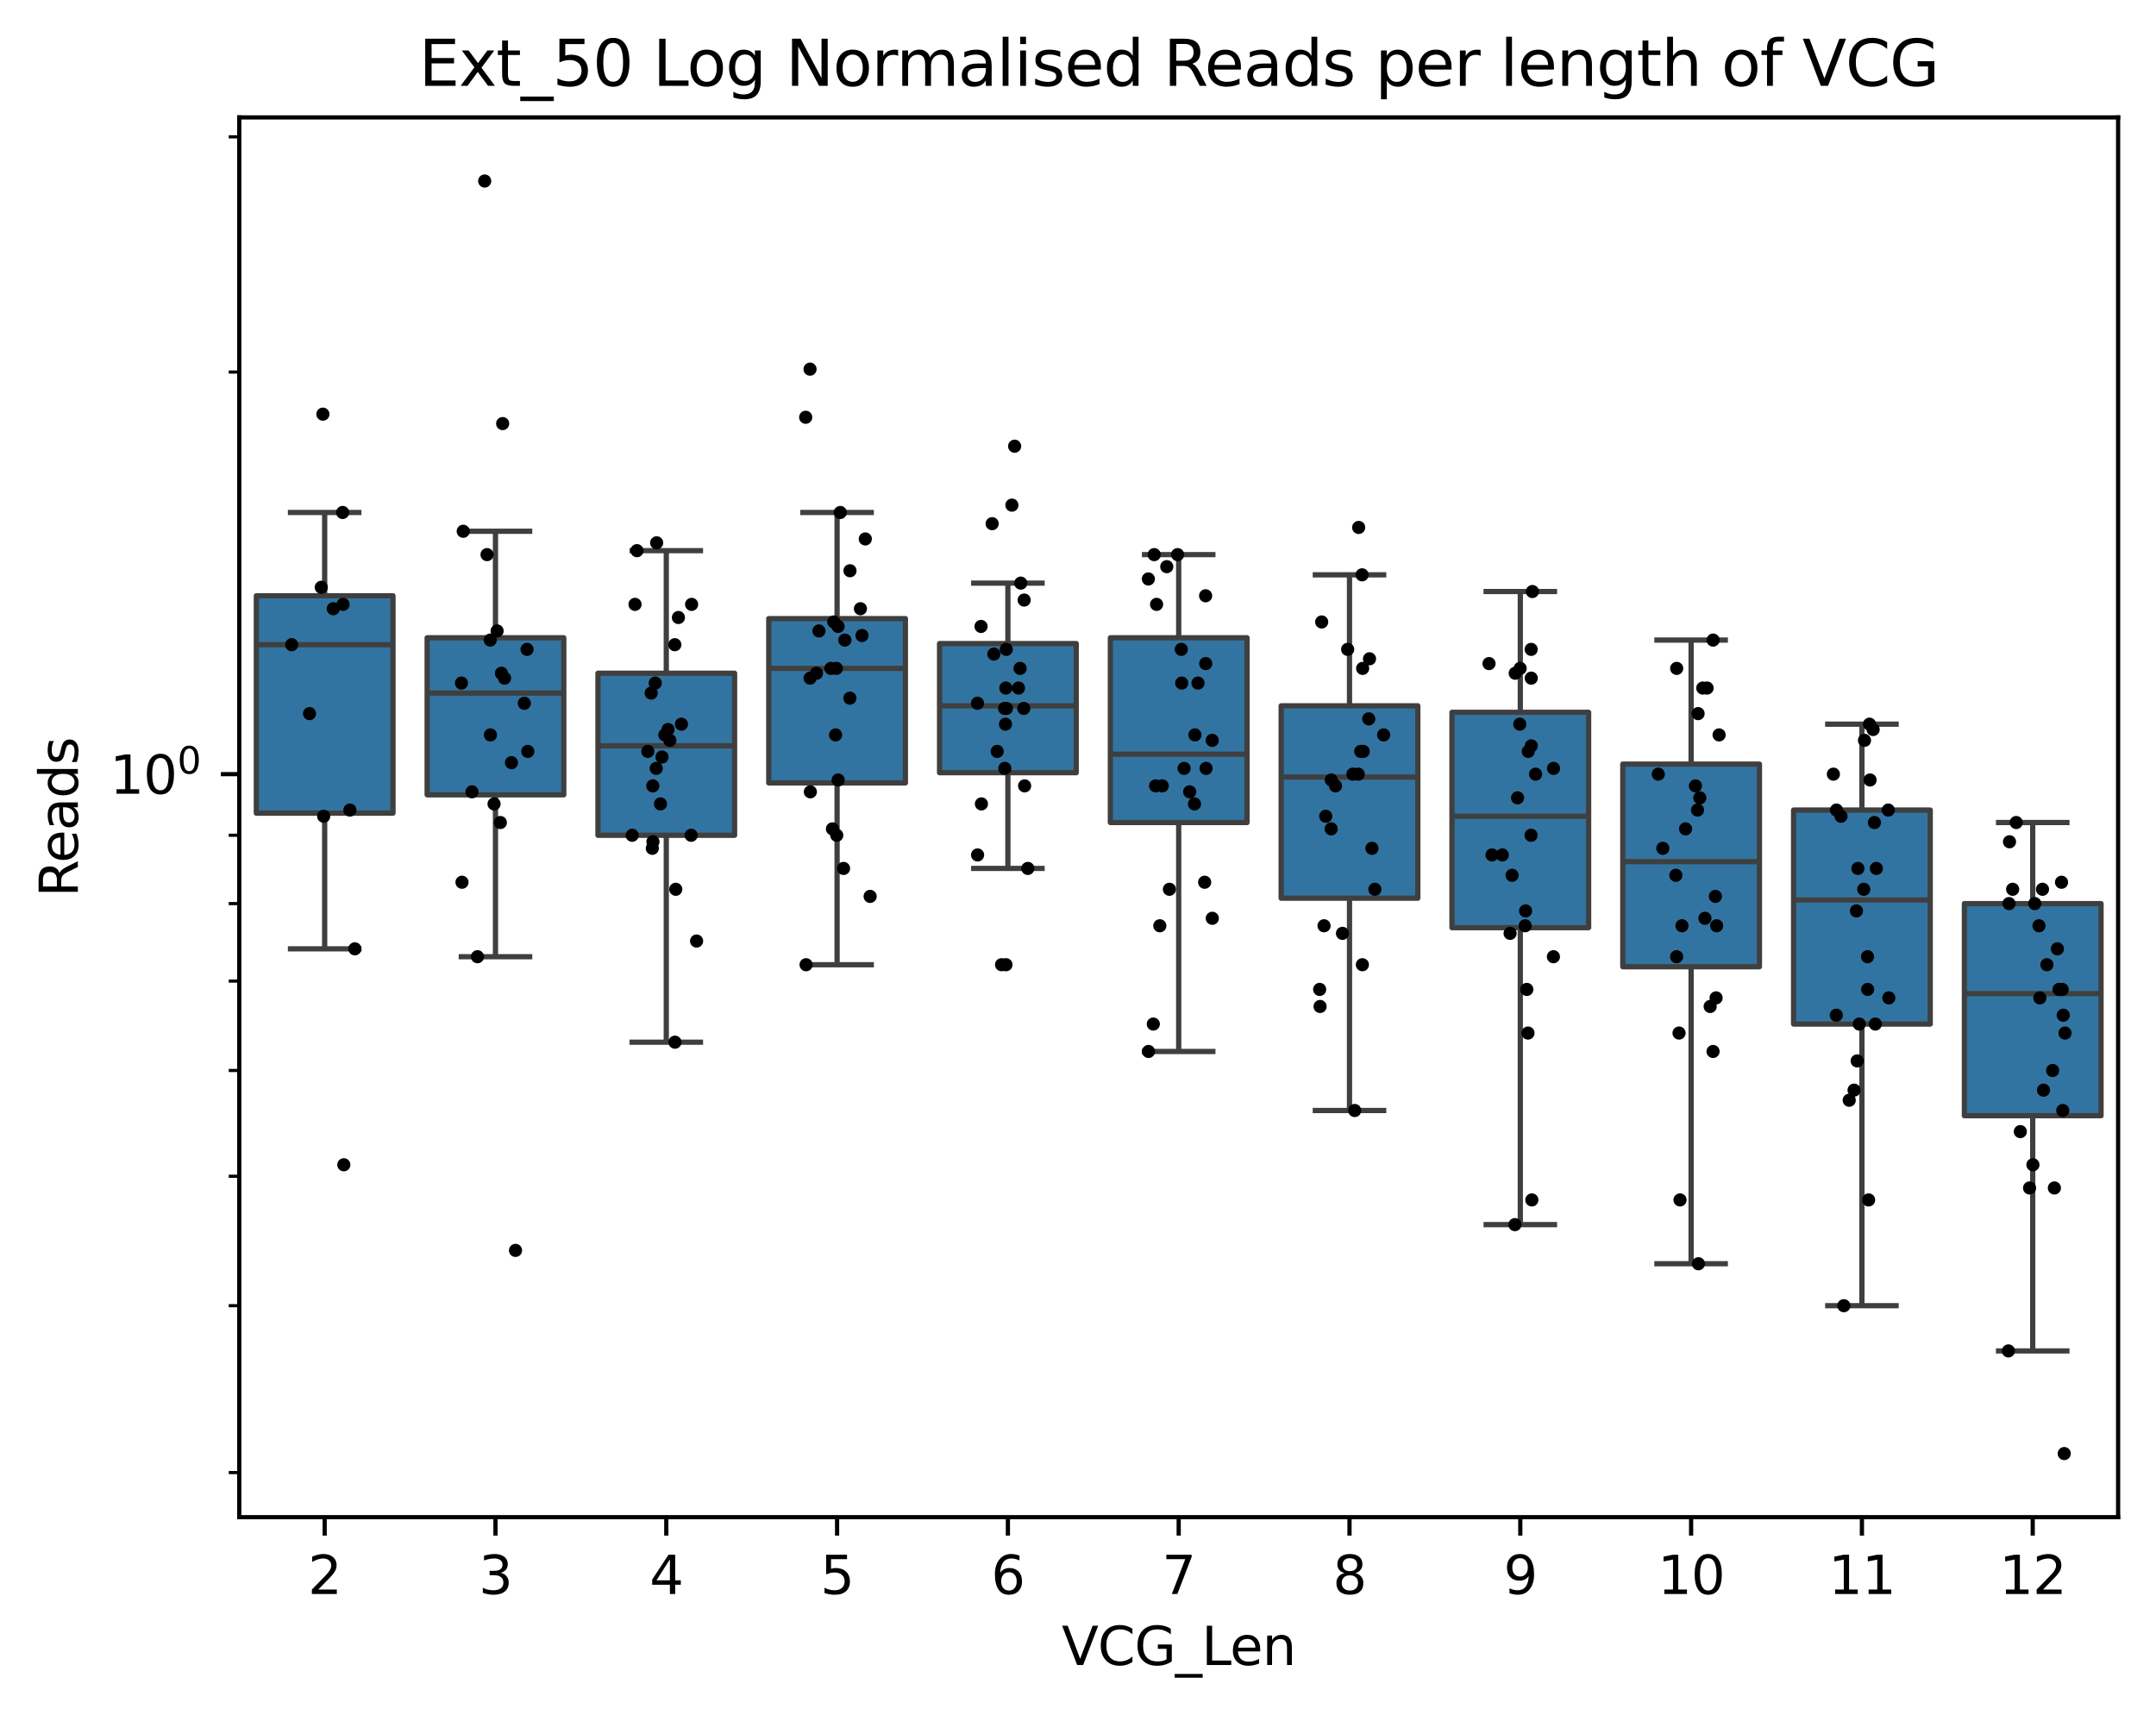 <?xml version="1.0" encoding="utf-8" standalone="no"?>
<!DOCTYPE svg PUBLIC "-//W3C//DTD SVG 1.1//EN"
  "http://www.w3.org/Graphics/SVG/1.1/DTD/svg11.dtd">
<svg xmlns:xlink="http://www.w3.org/1999/xlink" width="409.798pt" height="326.088pt" viewBox="0 0 409.798 326.088" xmlns="http://www.w3.org/2000/svg" version="1.1">
 <defs>
  <style type="text/css">*{stroke-linejoin: round; stroke-linecap: butt}</style>
 </defs>
 <g id="figure_1">
  <g id="patch_1">
   <path d="M 0 326.088 
L 409.798 326.088 
L 409.798 0 
L 0 0 
z
" style="fill: #ffffff"/>
  </g>
  <g id="axes_1">
   <g id="patch_2">
    <path d="M 45.478 288.43 
L 402.598 288.43 
L 402.598 22.318 
L 45.478 22.318 
z
" style="fill: #ffffff"/>
   </g>
   <g id="matplotlib.axis_1">
    <g id="xtick_1">
     <g id="line2d_1">
      <defs>
       <path id="m5fb570db08" d="M 0 0 
L 0 3.5 
" style="stroke: #000000; stroke-width: 0.8"/>
      </defs>
      <g>
       <use xlink:href="#m5fb570db08" x="61.711" y="288.43" style="stroke: #000000; stroke-width: 0.8"/>
      </g>
     </g>
     <g id="text_1">
      <!-- 2 -->
      <g transform="translate(58.53 303.029) scale(0.1 -0.1)">
       <defs>
        <path id="DejaVuSans-32" d="M 1228 531 
L 3431 531 
L 3431 0 
L 469 0 
L 469 531 
Q 828 903 1448 1529 
Q 2069 2156 2228 2338 
Q 2531 2678 2651 2914 
Q 2772 3150 2772 3378 
Q 2772 3750 2511 3984 
Q 2250 4219 1831 4219 
Q 1534 4219 1204 4116 
Q 875 4013 500 3803 
L 500 4441 
Q 881 4594 1212 4672 
Q 1544 4750 1819 4750 
Q 2544 4750 2975 4387 
Q 3406 4025 3406 3419 
Q 3406 3131 3298 2873 
Q 3191 2616 2906 2266 
Q 2828 2175 2409 1742 
Q 1991 1309 1228 531 
z
" transform="scale(0.016)"/>
       </defs>
       <use xlink:href="#DejaVuSans-32"/>
      </g>
     </g>
    </g>
    <g id="xtick_2">
     <g id="line2d_2">
      <g>
       <use xlink:href="#m5fb570db08" x="94.176" y="288.43" style="stroke: #000000; stroke-width: 0.8"/>
      </g>
     </g>
     <g id="text_2">
      <!-- 3 -->
      <g transform="translate(90.995 303.029) scale(0.1 -0.1)">
       <defs>
        <path id="DejaVuSans-33" d="M 2597 2516 
Q 3050 2419 3304 2112 
Q 3559 1806 3559 1356 
Q 3559 666 3084 287 
Q 2609 -91 1734 -91 
Q 1441 -91 1130 -33 
Q 819 25 488 141 
L 488 750 
Q 750 597 1062 519 
Q 1375 441 1716 441 
Q 2309 441 2620 675 
Q 2931 909 2931 1356 
Q 2931 1769 2642 2001 
Q 2353 2234 1838 2234 
L 1294 2234 
L 1294 2753 
L 1863 2753 
Q 2328 2753 2575 2939 
Q 2822 3125 2822 3475 
Q 2822 3834 2567 4026 
Q 2313 4219 1838 4219 
Q 1578 4219 1281 4162 
Q 984 4106 628 3988 
L 628 4550 
Q 988 4650 1302 4700 
Q 1616 4750 1894 4750 
Q 2613 4750 3031 4423 
Q 3450 4097 3450 3541 
Q 3450 3153 3228 2886 
Q 3006 2619 2597 2516 
z
" transform="scale(0.016)"/>
       </defs>
       <use xlink:href="#DejaVuSans-33"/>
      </g>
     </g>
    </g>
    <g id="xtick_3">
     <g id="line2d_3">
      <g>
       <use xlink:href="#m5fb570db08" x="126.642" y="288.43" style="stroke: #000000; stroke-width: 0.8"/>
      </g>
     </g>
     <g id="text_3">
      <!-- 4 -->
      <g transform="translate(123.461 303.029) scale(0.1 -0.1)">
       <defs>
        <path id="DejaVuSans-34" d="M 2419 4116 
L 825 1625 
L 2419 1625 
L 2419 4116 
z
M 2253 4666 
L 3047 4666 
L 3047 1625 
L 3713 1625 
L 3713 1100 
L 3047 1100 
L 3047 0 
L 2419 0 
L 2419 1100 
L 313 1100 
L 313 1709 
L 2253 4666 
z
" transform="scale(0.016)"/>
       </defs>
       <use xlink:href="#DejaVuSans-34"/>
      </g>
     </g>
    </g>
    <g id="xtick_4">
     <g id="line2d_4">
      <g>
       <use xlink:href="#m5fb570db08" x="159.107" y="288.43" style="stroke: #000000; stroke-width: 0.8"/>
      </g>
     </g>
     <g id="text_4">
      <!-- 5 -->
      <g transform="translate(155.926 303.029) scale(0.1 -0.1)">
       <defs>
        <path id="DejaVuSans-35" d="M 691 4666 
L 3169 4666 
L 3169 4134 
L 1269 4134 
L 1269 2991 
Q 1406 3038 1543 3061 
Q 1681 3084 1819 3084 
Q 2600 3084 3056 2656 
Q 3513 2228 3513 1497 
Q 3513 744 3044 326 
Q 2575 -91 1722 -91 
Q 1428 -91 1123 -41 
Q 819 9 494 109 
L 494 744 
Q 775 591 1075 516 
Q 1375 441 1709 441 
Q 2250 441 2565 725 
Q 2881 1009 2881 1497 
Q 2881 1984 2565 2268 
Q 2250 2553 1709 2553 
Q 1456 2553 1204 2497 
Q 953 2441 691 2322 
L 691 4666 
z
" transform="scale(0.016)"/>
       </defs>
       <use xlink:href="#DejaVuSans-35"/>
      </g>
     </g>
    </g>
    <g id="xtick_5">
     <g id="line2d_5">
      <g>
       <use xlink:href="#m5fb570db08" x="191.573" y="288.43" style="stroke: #000000; stroke-width: 0.8"/>
      </g>
     </g>
     <g id="text_5">
      <!-- 6 -->
      <g transform="translate(188.391 303.029) scale(0.1 -0.1)">
       <defs>
        <path id="DejaVuSans-36" d="M 2113 2584 
Q 1688 2584 1439 2293 
Q 1191 2003 1191 1497 
Q 1191 994 1439 701 
Q 1688 409 2113 409 
Q 2538 409 2786 701 
Q 3034 994 3034 1497 
Q 3034 2003 2786 2293 
Q 2538 2584 2113 2584 
z
M 3366 4563 
L 3366 3988 
Q 3128 4100 2886 4159 
Q 2644 4219 2406 4219 
Q 1781 4219 1451 3797 
Q 1122 3375 1075 2522 
Q 1259 2794 1537 2939 
Q 1816 3084 2150 3084 
Q 2853 3084 3261 2657 
Q 3669 2231 3669 1497 
Q 3669 778 3244 343 
Q 2819 -91 2113 -91 
Q 1303 -91 875 529 
Q 447 1150 447 2328 
Q 447 3434 972 4092 
Q 1497 4750 2381 4750 
Q 2619 4750 2861 4703 
Q 3103 4656 3366 4563 
z
" transform="scale(0.016)"/>
       </defs>
       <use xlink:href="#DejaVuSans-36"/>
      </g>
     </g>
    </g>
    <g id="xtick_6">
     <g id="line2d_6">
      <g>
       <use xlink:href="#m5fb570db08" x="224.038" y="288.43" style="stroke: #000000; stroke-width: 0.8"/>
      </g>
     </g>
     <g id="text_6">
      <!-- 7 -->
      <g transform="translate(220.857 303.029) scale(0.1 -0.1)">
       <defs>
        <path id="DejaVuSans-37" d="M 525 4666 
L 3525 4666 
L 3525 4397 
L 1831 0 
L 1172 0 
L 2766 4134 
L 525 4134 
L 525 4666 
z
" transform="scale(0.016)"/>
       </defs>
       <use xlink:href="#DejaVuSans-37"/>
      </g>
     </g>
    </g>
    <g id="xtick_7">
     <g id="line2d_7">
      <g>
       <use xlink:href="#m5fb570db08" x="256.504" y="288.43" style="stroke: #000000; stroke-width: 0.8"/>
      </g>
     </g>
     <g id="text_7">
      <!-- 8 -->
      <g transform="translate(253.322 303.029) scale(0.1 -0.1)">
       <defs>
        <path id="DejaVuSans-38" d="M 2034 2216 
Q 1584 2216 1326 1975 
Q 1069 1734 1069 1313 
Q 1069 891 1326 650 
Q 1584 409 2034 409 
Q 2484 409 2743 651 
Q 3003 894 3003 1313 
Q 3003 1734 2745 1975 
Q 2488 2216 2034 2216 
z
M 1403 2484 
Q 997 2584 770 2862 
Q 544 3141 544 3541 
Q 544 4100 942 4425 
Q 1341 4750 2034 4750 
Q 2731 4750 3128 4425 
Q 3525 4100 3525 3541 
Q 3525 3141 3298 2862 
Q 3072 2584 2669 2484 
Q 3125 2378 3379 2068 
Q 3634 1759 3634 1313 
Q 3634 634 3220 271 
Q 2806 -91 2034 -91 
Q 1263 -91 848 271 
Q 434 634 434 1313 
Q 434 1759 690 2068 
Q 947 2378 1403 2484 
z
M 1172 3481 
Q 1172 3119 1398 2916 
Q 1625 2713 2034 2713 
Q 2441 2713 2670 2916 
Q 2900 3119 2900 3481 
Q 2900 3844 2670 4047 
Q 2441 4250 2034 4250 
Q 1625 4250 1398 4047 
Q 1172 3844 1172 3481 
z
" transform="scale(0.016)"/>
       </defs>
       <use xlink:href="#DejaVuSans-38"/>
      </g>
     </g>
    </g>
    <g id="xtick_8">
     <g id="line2d_8">
      <g>
       <use xlink:href="#m5fb570db08" x="288.969" y="288.43" style="stroke: #000000; stroke-width: 0.8"/>
      </g>
     </g>
     <g id="text_8">
      <!-- 9 -->
      <g transform="translate(285.788 303.029) scale(0.1 -0.1)">
       <defs>
        <path id="DejaVuSans-39" d="M 703 97 
L 703 672 
Q 941 559 1184 500 
Q 1428 441 1663 441 
Q 2288 441 2617 861 
Q 2947 1281 2994 2138 
Q 2813 1869 2534 1725 
Q 2256 1581 1919 1581 
Q 1219 1581 811 2004 
Q 403 2428 403 3163 
Q 403 3881 828 4315 
Q 1253 4750 1959 4750 
Q 2769 4750 3195 4129 
Q 3622 3509 3622 2328 
Q 3622 1225 3098 567 
Q 2575 -91 1691 -91 
Q 1453 -91 1209 -44 
Q 966 3 703 97 
z
M 1959 2075 
Q 2384 2075 2632 2365 
Q 2881 2656 2881 3163 
Q 2881 3666 2632 3958 
Q 2384 4250 1959 4250 
Q 1534 4250 1286 3958 
Q 1038 3666 1038 3163 
Q 1038 2656 1286 2365 
Q 1534 2075 1959 2075 
z
" transform="scale(0.016)"/>
       </defs>
       <use xlink:href="#DejaVuSans-39"/>
      </g>
     </g>
    </g>
    <g id="xtick_9">
     <g id="line2d_9">
      <g>
       <use xlink:href="#m5fb570db08" x="321.434" y="288.43" style="stroke: #000000; stroke-width: 0.8"/>
      </g>
     </g>
     <g id="text_9">
      <!-- 10 -->
      <g transform="translate(315.072 303.029) scale(0.1 -0.1)">
       <defs>
        <path id="DejaVuSans-31" d="M 794 531 
L 1825 531 
L 1825 4091 
L 703 3866 
L 703 4441 
L 1819 4666 
L 2450 4666 
L 2450 531 
L 3481 531 
L 3481 0 
L 794 0 
L 794 531 
z
" transform="scale(0.016)"/>
        <path id="DejaVuSans-30" d="M 2034 4250 
Q 1547 4250 1301 3770 
Q 1056 3291 1056 2328 
Q 1056 1369 1301 889 
Q 1547 409 2034 409 
Q 2525 409 2770 889 
Q 3016 1369 3016 2328 
Q 3016 3291 2770 3770 
Q 2525 4250 2034 4250 
z
M 2034 4750 
Q 2819 4750 3233 4129 
Q 3647 3509 3647 2328 
Q 3647 1150 3233 529 
Q 2819 -91 2034 -91 
Q 1250 -91 836 529 
Q 422 1150 422 2328 
Q 422 3509 836 4129 
Q 1250 4750 2034 4750 
z
" transform="scale(0.016)"/>
       </defs>
       <use xlink:href="#DejaVuSans-31"/>
       <use xlink:href="#DejaVuSans-30" x="63.623"/>
      </g>
     </g>
    </g>
    <g id="xtick_10">
     <g id="line2d_10">
      <g>
       <use xlink:href="#m5fb570db08" x="353.9" y="288.43" style="stroke: #000000; stroke-width: 0.8"/>
      </g>
     </g>
     <g id="text_10">
      <!-- 11 -->
      <g transform="translate(347.537 303.029) scale(0.1 -0.1)">
       <use xlink:href="#DejaVuSans-31"/>
       <use xlink:href="#DejaVuSans-31" x="63.623"/>
      </g>
     </g>
    </g>
    <g id="xtick_11">
     <g id="line2d_11">
      <g>
       <use xlink:href="#m5fb570db08" x="386.365" y="288.43" style="stroke: #000000; stroke-width: 0.8"/>
      </g>
     </g>
     <g id="text_11">
      <!-- 12 -->
      <g transform="translate(380.003 303.029) scale(0.1 -0.1)">
       <use xlink:href="#DejaVuSans-31"/>
       <use xlink:href="#DejaVuSans-32" x="63.623"/>
      </g>
     </g>
    </g>
    <g id="text_12">
     <!-- VCG_Len -->
     <g transform="translate(201.808 316.53) scale(0.1 -0.1)">
      <defs>
       <path id="DejaVuSans-56" d="M 1831 0 
L 50 4666 
L 709 4666 
L 2188 738 
L 3669 4666 
L 4325 4666 
L 2547 0 
L 1831 0 
z
" transform="scale(0.016)"/>
       <path id="DejaVuSans-43" d="M 4122 4306 
L 4122 3641 
Q 3803 3938 3442 4084 
Q 3081 4231 2675 4231 
Q 1875 4231 1450 3742 
Q 1025 3253 1025 2328 
Q 1025 1406 1450 917 
Q 1875 428 2675 428 
Q 3081 428 3442 575 
Q 3803 722 4122 1019 
L 4122 359 
Q 3791 134 3420 21 
Q 3050 -91 2638 -91 
Q 1578 -91 968 557 
Q 359 1206 359 2328 
Q 359 3453 968 4101 
Q 1578 4750 2638 4750 
Q 3056 4750 3426 4639 
Q 3797 4528 4122 4306 
z
" transform="scale(0.016)"/>
       <path id="DejaVuSans-47" d="M 3809 666 
L 3809 1919 
L 2778 1919 
L 2778 2438 
L 4434 2438 
L 4434 434 
Q 4069 175 3628 42 
Q 3188 -91 2688 -91 
Q 1594 -91 976 548 
Q 359 1188 359 2328 
Q 359 3472 976 4111 
Q 1594 4750 2688 4750 
Q 3144 4750 3555 4637 
Q 3966 4525 4313 4306 
L 4313 3634 
Q 3963 3931 3569 4081 
Q 3175 4231 2741 4231 
Q 1884 4231 1454 3753 
Q 1025 3275 1025 2328 
Q 1025 1384 1454 906 
Q 1884 428 2741 428 
Q 3075 428 3337 486 
Q 3600 544 3809 666 
z
" transform="scale(0.016)"/>
       <path id="DejaVuSans-5f" d="M 3263 -1063 
L 3263 -1509 
L -63 -1509 
L -63 -1063 
L 3263 -1063 
z
" transform="scale(0.016)"/>
       <path id="DejaVuSans-4c" d="M 628 4666 
L 1259 4666 
L 1259 531 
L 3531 531 
L 3531 0 
L 628 0 
L 628 4666 
z
" transform="scale(0.016)"/>
       <path id="DejaVuSans-65" d="M 3597 1894 
L 3597 1613 
L 953 1613 
Q 991 1019 1311 708 
Q 1631 397 2203 397 
Q 2534 397 2845 478 
Q 3156 559 3463 722 
L 3463 178 
Q 3153 47 2828 -22 
Q 2503 -91 2169 -91 
Q 1331 -91 842 396 
Q 353 884 353 1716 
Q 353 2575 817 3079 
Q 1281 3584 2069 3584 
Q 2775 3584 3186 3129 
Q 3597 2675 3597 1894 
z
M 3022 2063 
Q 3016 2534 2758 2815 
Q 2500 3097 2075 3097 
Q 1594 3097 1305 2825 
Q 1016 2553 972 2059 
L 3022 2063 
z
" transform="scale(0.016)"/>
       <path id="DejaVuSans-6e" d="M 3513 2113 
L 3513 0 
L 2938 0 
L 2938 2094 
Q 2938 2591 2744 2837 
Q 2550 3084 2163 3084 
Q 1697 3084 1428 2787 
Q 1159 2491 1159 1978 
L 1159 0 
L 581 0 
L 581 3500 
L 1159 3500 
L 1159 2956 
Q 1366 3272 1645 3428 
Q 1925 3584 2291 3584 
Q 2894 3584 3203 3211 
Q 3513 2838 3513 2113 
z
" transform="scale(0.016)"/>
      </defs>
      <use xlink:href="#DejaVuSans-56"/>
      <use xlink:href="#DejaVuSans-43" x="68.408"/>
      <use xlink:href="#DejaVuSans-47" x="138.232"/>
      <use xlink:href="#DejaVuSans-5f" x="215.723"/>
      <use xlink:href="#DejaVuSans-4c" x="265.723"/>
      <use xlink:href="#DejaVuSans-65" x="319.686"/>
      <use xlink:href="#DejaVuSans-6e" x="381.209"/>
     </g>
    </g>
   </g>
   <g id="matplotlib.axis_2">
    <g id="ytick_1">
     <g id="line2d_12">
      <defs>
       <path id="m7648f243ee" d="M 0 0 
L -3.5 0 
" style="stroke: #000000; stroke-width: 0.8"/>
      </defs>
      <g>
       <use xlink:href="#m7648f243ee" x="45.478" y="147.173" style="stroke: #000000; stroke-width: 0.8"/>
      </g>
     </g>
     <g id="text_13">
      <!-- $\mathdefault{10^{0}}$ -->
      <g transform="translate(20.878 150.972) scale(0.1 -0.1)">
       <use xlink:href="#DejaVuSans-31" transform="translate(0 0.766)"/>
       <use xlink:href="#DejaVuSans-30" transform="translate(63.623 0.766)"/>
       <use xlink:href="#DejaVuSans-30" transform="translate(128.203 39.047) scale(0.7)"/>
      </g>
     </g>
    </g>
    <g id="ytick_2">
     <g id="line2d_13">
      <defs>
       <path id="m6c8464082f" d="M 0 0 
L -2 0 
" style="stroke: #000000; stroke-width: 0.6"/>
      </defs>
      <g>
       <use xlink:href="#m6c8464082f" x="45.478" y="279.95" style="stroke: #000000; stroke-width: 0.6"/>
      </g>
     </g>
    </g>
    <g id="ytick_3">
     <g id="line2d_14">
      <g>
       <use xlink:href="#m6c8464082f" x="45.478" y="248.224" style="stroke: #000000; stroke-width: 0.6"/>
      </g>
     </g>
    </g>
    <g id="ytick_4">
     <g id="line2d_15">
      <g>
       <use xlink:href="#m6c8464082f" x="45.478" y="223.615" style="stroke: #000000; stroke-width: 0.6"/>
      </g>
     </g>
    </g>
    <g id="ytick_5">
     <g id="line2d_16">
      <g>
       <use xlink:href="#m6c8464082f" x="45.478" y="203.508" style="stroke: #000000; stroke-width: 0.6"/>
      </g>
     </g>
    </g>
    <g id="ytick_6">
     <g id="line2d_17">
      <g>
       <use xlink:href="#m6c8464082f" x="45.478" y="186.508" style="stroke: #000000; stroke-width: 0.6"/>
      </g>
     </g>
    </g>
    <g id="ytick_7">
     <g id="line2d_18">
      <g>
       <use xlink:href="#m6c8464082f" x="45.478" y="171.782" style="stroke: #000000; stroke-width: 0.6"/>
      </g>
     </g>
    </g>
    <g id="ytick_8">
     <g id="line2d_19">
      <g>
       <use xlink:href="#m6c8464082f" x="45.478" y="158.792" style="stroke: #000000; stroke-width: 0.6"/>
      </g>
     </g>
    </g>
    <g id="ytick_9">
     <g id="line2d_20">
      <g>
       <use xlink:href="#m6c8464082f" x="45.478" y="70.731" style="stroke: #000000; stroke-width: 0.6"/>
      </g>
     </g>
    </g>
    <g id="ytick_10">
     <g id="line2d_21">
      <g>
       <use xlink:href="#m6c8464082f" x="45.478" y="26.015" style="stroke: #000000; stroke-width: 0.6"/>
      </g>
     </g>
    </g>
    <g id="text_14">
     <!-- Reads -->
     <g transform="translate(14.798 170.543) rotate(-90) scale(0.1 -0.1)">
      <defs>
       <path id="DejaVuSans-52" d="M 2841 2188 
Q 3044 2119 3236 1894 
Q 3428 1669 3622 1275 
L 4263 0 
L 3584 0 
L 2988 1197 
Q 2756 1666 2539 1819 
Q 2322 1972 1947 1972 
L 1259 1972 
L 1259 0 
L 628 0 
L 628 4666 
L 2053 4666 
Q 2853 4666 3247 4331 
Q 3641 3997 3641 3322 
Q 3641 2881 3436 2590 
Q 3231 2300 2841 2188 
z
M 1259 4147 
L 1259 2491 
L 2053 2491 
Q 2509 2491 2742 2702 
Q 2975 2913 2975 3322 
Q 2975 3731 2742 3939 
Q 2509 4147 2053 4147 
L 1259 4147 
z
" transform="scale(0.016)"/>
       <path id="DejaVuSans-61" d="M 2194 1759 
Q 1497 1759 1228 1600 
Q 959 1441 959 1056 
Q 959 750 1161 570 
Q 1363 391 1709 391 
Q 2188 391 2477 730 
Q 2766 1069 2766 1631 
L 2766 1759 
L 2194 1759 
z
M 3341 1997 
L 3341 0 
L 2766 0 
L 2766 531 
Q 2569 213 2275 61 
Q 1981 -91 1556 -91 
Q 1019 -91 701 211 
Q 384 513 384 1019 
Q 384 1609 779 1909 
Q 1175 2209 1959 2209 
L 2766 2209 
L 2766 2266 
Q 2766 2663 2505 2880 
Q 2244 3097 1772 3097 
Q 1472 3097 1187 3025 
Q 903 2953 641 2809 
L 641 3341 
Q 956 3463 1253 3523 
Q 1550 3584 1831 3584 
Q 2591 3584 2966 3190 
Q 3341 2797 3341 1997 
z
" transform="scale(0.016)"/>
       <path id="DejaVuSans-64" d="M 2906 2969 
L 2906 4863 
L 3481 4863 
L 3481 0 
L 2906 0 
L 2906 525 
Q 2725 213 2448 61 
Q 2172 -91 1784 -91 
Q 1150 -91 751 415 
Q 353 922 353 1747 
Q 353 2572 751 3078 
Q 1150 3584 1784 3584 
Q 2172 3584 2448 3432 
Q 2725 3281 2906 2969 
z
M 947 1747 
Q 947 1113 1208 752 
Q 1469 391 1925 391 
Q 2381 391 2643 752 
Q 2906 1113 2906 1747 
Q 2906 2381 2643 2742 
Q 2381 3103 1925 3103 
Q 1469 3103 1208 2742 
Q 947 2381 947 1747 
z
" transform="scale(0.016)"/>
       <path id="DejaVuSans-73" d="M 2834 3397 
L 2834 2853 
Q 2591 2978 2328 3040 
Q 2066 3103 1784 3103 
Q 1356 3103 1142 2972 
Q 928 2841 928 2578 
Q 928 2378 1081 2264 
Q 1234 2150 1697 2047 
L 1894 2003 
Q 2506 1872 2764 1633 
Q 3022 1394 3022 966 
Q 3022 478 2636 193 
Q 2250 -91 1575 -91 
Q 1294 -91 989 -36 
Q 684 19 347 128 
L 347 722 
Q 666 556 975 473 
Q 1284 391 1588 391 
Q 1994 391 2212 530 
Q 2431 669 2431 922 
Q 2431 1156 2273 1281 
Q 2116 1406 1581 1522 
L 1381 1569 
Q 847 1681 609 1914 
Q 372 2147 372 2553 
Q 372 3047 722 3315 
Q 1072 3584 1716 3584 
Q 2034 3584 2315 3537 
Q 2597 3491 2834 3397 
z
" transform="scale(0.016)"/>
      </defs>
      <use xlink:href="#DejaVuSans-52"/>
      <use xlink:href="#DejaVuSans-65" x="64.982"/>
      <use xlink:href="#DejaVuSans-61" x="126.506"/>
      <use xlink:href="#DejaVuSans-64" x="187.785"/>
      <use xlink:href="#DejaVuSans-73" x="251.262"/>
     </g>
    </g>
   </g>
   <g id="patch_3">
    <path d="M 48.725 154.585 
L 74.697 154.585 
L 74.697 113.263 
L 48.725 113.263 
L 48.725 154.585 
z
" clip-path="url(#p61090dafb9)" style="fill: #3274a1; stroke: #3f3f3f; stroke-linejoin: miter"/>
   </g>
   <g id="line2d_22">
    <path d="M 61.711 154.585 
L 61.711 180.38 
" clip-path="url(#p61090dafb9)" style="fill: none; stroke: #3f3f3f"/>
   </g>
   <g id="line2d_23">
    <path d="M 61.711 113.263 
L 61.711 97.427 
" clip-path="url(#p61090dafb9)" style="fill: none; stroke: #3f3f3f"/>
   </g>
   <g id="line2d_24">
    <path d="M 55.218 180.38 
L 68.204 180.38 
" clip-path="url(#p61090dafb9)" style="fill: none; stroke: #3f3f3f; stroke-linecap: square"/>
   </g>
   <g id="line2d_25">
    <path d="M 55.218 97.427 
L 68.204 97.427 
" clip-path="url(#p61090dafb9)" style="fill: none; stroke: #3f3f3f; stroke-linecap: square"/>
   </g>
   <g id="line2d_26"/>
   <g id="patch_4">
    <path d="M 81.19 151.102 
L 107.162 151.102 
L 107.162 121.248 
L 81.19 121.248 
L 81.19 151.102 
z
" clip-path="url(#p61090dafb9)" style="fill: #3274a1; stroke: #3f3f3f; stroke-linejoin: miter"/>
   </g>
   <g id="line2d_27">
    <path d="M 94.176 151.102 
L 94.176 181.88 
" clip-path="url(#p61090dafb9)" style="fill: none; stroke: #3f3f3f"/>
   </g>
   <g id="line2d_28">
    <path d="M 94.176 121.248 
L 94.176 100.996 
" clip-path="url(#p61090dafb9)" style="fill: none; stroke: #3f3f3f"/>
   </g>
   <g id="line2d_29">
    <path d="M 87.683 181.88 
L 100.669 181.88 
" clip-path="url(#p61090dafb9)" style="fill: none; stroke: #3f3f3f; stroke-linecap: square"/>
   </g>
   <g id="line2d_30">
    <path d="M 87.683 100.996 
L 100.669 100.996 
" clip-path="url(#p61090dafb9)" style="fill: none; stroke: #3f3f3f; stroke-linecap: square"/>
   </g>
   <g id="line2d_31"/>
   <g id="patch_5">
    <path d="M 113.656 158.792 
L 139.628 158.792 
L 139.628 127.989 
L 113.656 127.989 
L 113.656 158.792 
z
" clip-path="url(#p61090dafb9)" style="fill: #3274a1; stroke: #3f3f3f; stroke-linejoin: miter"/>
   </g>
   <g id="line2d_32">
    <path d="M 126.642 158.792 
L 126.642 198.127 
" clip-path="url(#p61090dafb9)" style="fill: none; stroke: #3f3f3f"/>
   </g>
   <g id="line2d_33">
    <path d="M 126.642 127.989 
L 126.642 104.685 
" clip-path="url(#p61090dafb9)" style="fill: none; stroke: #3f3f3f"/>
   </g>
   <g id="line2d_34">
    <path d="M 120.149 198.127 
L 133.135 198.127 
" clip-path="url(#p61090dafb9)" style="fill: none; stroke: #3f3f3f; stroke-linecap: square"/>
   </g>
   <g id="line2d_35">
    <path d="M 120.149 104.685 
L 133.135 104.685 
" clip-path="url(#p61090dafb9)" style="fill: none; stroke: #3f3f3f; stroke-linecap: square"/>
   </g>
   <g id="line2d_36"/>
   <g id="patch_6">
    <path d="M 146.121 148.84 
L 172.093 148.84 
L 172.093 117.604 
L 146.121 117.604 
L 146.121 148.84 
z
" clip-path="url(#p61090dafb9)" style="fill: #3274a1; stroke: #3f3f3f; stroke-linejoin: miter"/>
   </g>
   <g id="line2d_37">
    <path d="M 159.107 148.84 
L 159.107 183.401 
" clip-path="url(#p61090dafb9)" style="fill: none; stroke: #3f3f3f"/>
   </g>
   <g id="line2d_38">
    <path d="M 159.107 117.604 
L 159.107 97.427 
" clip-path="url(#p61090dafb9)" style="fill: none; stroke: #3f3f3f"/>
   </g>
   <g id="line2d_39">
    <path d="M 152.614 183.401 
L 165.6 183.401 
" clip-path="url(#p61090dafb9)" style="fill: none; stroke: #3f3f3f; stroke-linecap: square"/>
   </g>
   <g id="line2d_40">
    <path d="M 152.614 97.427 
L 165.6 97.427 
" clip-path="url(#p61090dafb9)" style="fill: none; stroke: #3f3f3f; stroke-linecap: square"/>
   </g>
   <g id="line2d_41"/>
   <g id="patch_7">
    <path d="M 178.586 146.897 
L 204.559 146.897 
L 204.559 122.344 
L 178.586 122.344 
L 178.586 146.897 
z
" clip-path="url(#p61090dafb9)" style="fill: #3274a1; stroke: #3f3f3f; stroke-linejoin: miter"/>
   </g>
   <g id="line2d_42">
    <path d="M 191.573 146.897 
L 191.573 165.096 
" clip-path="url(#p61090dafb9)" style="fill: none; stroke: #3f3f3f"/>
   </g>
   <g id="line2d_43">
    <path d="M 191.573 122.344 
L 191.573 110.856 
" clip-path="url(#p61090dafb9)" style="fill: none; stroke: #3f3f3f"/>
   </g>
   <g id="line2d_44">
    <path d="M 185.08 165.096 
L 198.066 165.096 
" clip-path="url(#p61090dafb9)" style="fill: none; stroke: #3f3f3f; stroke-linecap: square"/>
   </g>
   <g id="line2d_45">
    <path d="M 185.08 110.856 
L 198.066 110.856 
" clip-path="url(#p61090dafb9)" style="fill: none; stroke: #3f3f3f; stroke-linecap: square"/>
   </g>
   <g id="line2d_46"/>
   <g id="patch_8">
    <path d="M 211.052 156.368 
L 237.024 156.368 
L 237.024 121.248 
L 211.052 121.248 
L 211.052 156.368 
z
" clip-path="url(#p61090dafb9)" style="fill: #3274a1; stroke: #3f3f3f; stroke-linejoin: miter"/>
   </g>
   <g id="line2d_47">
    <path d="M 224.038 156.368 
L 224.038 199.892 
" clip-path="url(#p61090dafb9)" style="fill: none; stroke: #3f3f3f"/>
   </g>
   <g id="line2d_48">
    <path d="M 224.038 121.248 
L 224.038 105.438 
" clip-path="url(#p61090dafb9)" style="fill: none; stroke: #3f3f3f"/>
   </g>
   <g id="line2d_49">
    <path d="M 217.545 199.892 
L 230.531 199.892 
" clip-path="url(#p61090dafb9)" style="fill: none; stroke: #3f3f3f; stroke-linecap: square"/>
   </g>
   <g id="line2d_50">
    <path d="M 217.545 105.438 
L 230.531 105.438 
" clip-path="url(#p61090dafb9)" style="fill: none; stroke: #3f3f3f; stroke-linecap: square"/>
   </g>
   <g id="line2d_51"/>
   <g id="patch_9">
    <path d="M 243.517 170.753 
L 269.49 170.753 
L 269.49 134.183 
L 243.517 134.183 
L 243.517 170.753 
z
" clip-path="url(#p61090dafb9)" style="fill: #3274a1; stroke: #3f3f3f; stroke-linejoin: miter"/>
   </g>
   <g id="line2d_52">
    <path d="M 256.504 170.753 
L 256.504 211.117 
" clip-path="url(#p61090dafb9)" style="fill: none; stroke: #3f3f3f"/>
   </g>
   <g id="line2d_53">
    <path d="M 256.504 134.183 
L 256.504 109.281 
" clip-path="url(#p61090dafb9)" style="fill: none; stroke: #3f3f3f"/>
   </g>
   <g id="line2d_54">
    <path d="M 250.01 211.117 
L 262.997 211.117 
" clip-path="url(#p61090dafb9)" style="fill: none; stroke: #3f3f3f; stroke-linecap: square"/>
   </g>
   <g id="line2d_55">
    <path d="M 250.01 109.281 
L 262.997 109.281 
" clip-path="url(#p61090dafb9)" style="fill: none; stroke: #3f3f3f; stroke-linecap: square"/>
   </g>
   <g id="line2d_56"/>
   <g id="patch_10">
    <path d="M 275.983 176.356 
L 301.955 176.356 
L 301.955 135.416 
L 275.983 135.416 
L 275.983 176.356 
z
" clip-path="url(#p61090dafb9)" style="fill: #3274a1; stroke: #3f3f3f; stroke-linejoin: miter"/>
   </g>
   <g id="line2d_57">
    <path d="M 288.969 176.356 
L 288.969 232.811 
" clip-path="url(#p61090dafb9)" style="fill: none; stroke: #3f3f3f"/>
   </g>
   <g id="line2d_58">
    <path d="M 288.969 135.416 
L 288.969 112.455 
" clip-path="url(#p61090dafb9)" style="fill: none; stroke: #3f3f3f"/>
   </g>
   <g id="line2d_59">
    <path d="M 282.476 232.811 
L 295.462 232.811 
" clip-path="url(#p61090dafb9)" style="fill: none; stroke: #3f3f3f; stroke-linecap: square"/>
   </g>
   <g id="line2d_60">
    <path d="M 282.476 112.455 
L 295.462 112.455 
" clip-path="url(#p61090dafb9)" style="fill: none; stroke: #3f3f3f; stroke-linecap: square"/>
   </g>
   <g id="line2d_61"/>
   <g id="patch_11">
    <path d="M 308.448 183.785 
L 334.421 183.785 
L 334.421 145.26 
L 308.448 145.26 
L 308.448 183.785 
z
" clip-path="url(#p61090dafb9)" style="fill: #3274a1; stroke: #3f3f3f; stroke-linejoin: miter"/>
   </g>
   <g id="line2d_62">
    <path d="M 321.434 183.785 
L 321.434 240.248 
" clip-path="url(#p61090dafb9)" style="fill: none; stroke: #3f3f3f"/>
   </g>
   <g id="line2d_63">
    <path d="M 321.434 145.26 
L 321.434 121.685 
" clip-path="url(#p61090dafb9)" style="fill: none; stroke: #3f3f3f"/>
   </g>
   <g id="line2d_64">
    <path d="M 314.941 240.248 
L 327.928 240.248 
" clip-path="url(#p61090dafb9)" style="fill: none; stroke: #3f3f3f; stroke-linecap: square"/>
   </g>
   <g id="line2d_65">
    <path d="M 314.941 121.685 
L 327.928 121.685 
" clip-path="url(#p61090dafb9)" style="fill: none; stroke: #3f3f3f; stroke-linecap: square"/>
   </g>
   <g id="line2d_66"/>
   <g id="patch_12">
    <path d="M 340.914 194.681 
L 366.886 194.681 
L 366.886 153.997 
L 340.914 153.997 
L 340.914 194.681 
z
" clip-path="url(#p61090dafb9)" style="fill: #3274a1; stroke: #3f3f3f; stroke-linejoin: miter"/>
   </g>
   <g id="line2d_67">
    <path d="M 353.9 194.681 
L 353.9 248.224 
" clip-path="url(#p61090dafb9)" style="fill: none; stroke: #3f3f3f"/>
   </g>
   <g id="line2d_68">
    <path d="M 353.9 153.997 
L 353.9 137.669 
" clip-path="url(#p61090dafb9)" style="fill: none; stroke: #3f3f3f"/>
   </g>
   <g id="line2d_69">
    <path d="M 347.407 248.224 
L 360.393 248.224 
" clip-path="url(#p61090dafb9)" style="fill: none; stroke: #3f3f3f; stroke-linecap: square"/>
   </g>
   <g id="line2d_70">
    <path d="M 347.407 137.669 
L 360.393 137.669 
" clip-path="url(#p61090dafb9)" style="fill: none; stroke: #3f3f3f; stroke-linecap: square"/>
   </g>
   <g id="line2d_71"/>
   <g id="patch_13">
    <path d="M 373.379 212.106 
L 399.352 212.106 
L 399.352 171.782 
L 373.379 171.782 
L 373.379 212.106 
z
" clip-path="url(#p61090dafb9)" style="fill: #3274a1; stroke: #3f3f3f; stroke-linejoin: miter"/>
   </g>
   <g id="line2d_72">
    <path d="M 386.365 212.106 
L 386.365 256.822 
" clip-path="url(#p61090dafb9)" style="fill: none; stroke: #3f3f3f"/>
   </g>
   <g id="line2d_73">
    <path d="M 386.365 171.782 
L 386.365 156.368 
" clip-path="url(#p61090dafb9)" style="fill: none; stroke: #3f3f3f"/>
   </g>
   <g id="line2d_74">
    <path d="M 379.872 256.822 
L 392.858 256.822 
" clip-path="url(#p61090dafb9)" style="fill: none; stroke: #3f3f3f; stroke-linecap: square"/>
   </g>
   <g id="line2d_75">
    <path d="M 379.872 156.368 
L 392.858 156.368 
" clip-path="url(#p61090dafb9)" style="fill: none; stroke: #3f3f3f; stroke-linecap: square"/>
   </g>
   <g id="line2d_76"/>
   <g id="line2d_77">
    <path d="M 48.725 122.564 
L 74.697 122.564 
" clip-path="url(#p61090dafb9)" style="fill: none; stroke: #3f3f3f"/>
   </g>
   <g id="line2d_78">
    <path d="M 81.19 131.76 
L 107.162 131.76 
" clip-path="url(#p61090dafb9)" style="fill: none; stroke: #3f3f3f"/>
   </g>
   <g id="line2d_79">
    <path d="M 113.656 141.792 
L 139.628 141.792 
" clip-path="url(#p61090dafb9)" style="fill: none; stroke: #3f3f3f"/>
   </g>
   <g id="line2d_80">
    <path d="M 146.121 127.066 
L 172.093 127.066 
" clip-path="url(#p61090dafb9)" style="fill: none; stroke: #3f3f3f"/>
   </g>
   <g id="line2d_81">
    <path d="M 178.586 134.183 
L 204.559 134.183 
" clip-path="url(#p61090dafb9)" style="fill: none; stroke: #3f3f3f"/>
   </g>
   <g id="line2d_82">
    <path d="M 211.052 143.379 
L 237.024 143.379 
" clip-path="url(#p61090dafb9)" style="fill: none; stroke: #3f3f3f"/>
   </g>
   <g id="line2d_83">
    <path d="M 243.517 147.726 
L 269.49 147.726 
" clip-path="url(#p61090dafb9)" style="fill: none; stroke: #3f3f3f"/>
   </g>
   <g id="line2d_84">
    <path d="M 275.983 155.176 
L 301.955 155.176 
" clip-path="url(#p61090dafb9)" style="fill: none; stroke: #3f3f3f"/>
   </g>
   <g id="line2d_85">
    <path d="M 308.448 163.806 
L 334.421 163.806 
" clip-path="url(#p61090dafb9)" style="fill: none; stroke: #3f3f3f"/>
   </g>
   <g id="line2d_86">
    <path d="M 340.914 171.095 
L 366.886 171.095 
" clip-path="url(#p61090dafb9)" style="fill: none; stroke: #3f3f3f"/>
   </g>
   <g id="line2d_87">
    <path d="M 373.379 188.897 
L 399.352 188.897 
" clip-path="url(#p61090dafb9)" style="fill: none; stroke: #3f3f3f"/>
   </g>
   <g id="patch_14">
    <path d="M 45.478 288.43 
L 45.478 22.318 
" style="fill: none; stroke: #000000; stroke-width: 0.8; stroke-linejoin: miter; stroke-linecap: square"/>
   </g>
   <g id="patch_15">
    <path d="M 402.598 288.43 
L 402.598 22.318 
" style="fill: none; stroke: #000000; stroke-width: 0.8; stroke-linejoin: miter; stroke-linecap: square"/>
   </g>
   <g id="patch_16">
    <path d="M 45.478 288.43 
L 402.598 288.43 
" style="fill: none; stroke: #000000; stroke-width: 0.8; stroke-linejoin: miter; stroke-linecap: square"/>
   </g>
   <g id="patch_17">
    <path d="M 45.478 22.318 
L 402.598 22.318 
" style="fill: none; stroke: #000000; stroke-width: 0.8; stroke-linejoin: miter; stroke-linecap: square"/>
   </g>
   <g id="PathCollection_1">
    <defs>
     <path id="mbd87c4668c" d="M 0 1.25 
C 0.332 1.25 0.649 1.118 0.884 0.884 
C 1.118 0.649 1.25 0.332 1.25 0 
C 1.25 -0.332 1.118 -0.649 0.884 -0.884 
C 0.649 -1.118 0.332 -1.25 0 -1.25 
C -0.332 -1.25 -0.649 -1.118 -0.884 -0.884 
C -1.118 -0.649 -1.25 -0.332 -1.25 0 
C -1.25 0.332 -1.118 0.649 -0.884 0.884 
C -0.649 1.118 -0.332 1.25 0 1.25 
z
"/>
    </defs>
    <g clip-path="url(#p61090dafb9)">
     <use xlink:href="#mbd87c4668c" x="65.128" y="97.427"/>
     <use xlink:href="#mbd87c4668c" x="66.505" y="153.997"/>
     <use xlink:href="#mbd87c4668c" x="65.21" y="114.896"/>
     <use xlink:href="#mbd87c4668c" x="67.452" y="180.38"/>
     <use xlink:href="#mbd87c4668c" x="63.345" y="115.723"/>
     <use xlink:href="#mbd87c4668c" x="58.831" y="135.664"/>
     <use xlink:href="#mbd87c4668c" x="61.063" y="111.653"/>
     <use xlink:href="#mbd87c4668c" x="61.521" y="155.176"/>
     <use xlink:href="#mbd87c4668c" x="61.375" y="78.734"/>
     <use xlink:href="#mbd87c4668c" x="65.352" y="221.431"/>
     <use xlink:href="#mbd87c4668c" x="55.444" y="122.564"/>
    </g>
   </g>
   <g id="PathCollection_2">
    <g clip-path="url(#p61090dafb9)">
     <use xlink:href="#mbd87c4668c" x="92.574" y="105.438"/>
     <use xlink:href="#mbd87c4668c" x="99.66" y="133.694"/>
     <use xlink:href="#mbd87c4668c" x="87.711" y="129.858"/>
     <use xlink:href="#mbd87c4668c" x="100.316" y="142.847"/>
     <use xlink:href="#mbd87c4668c" x="94.487" y="119.948"/>
     <use xlink:href="#mbd87c4668c" x="95.542" y="80.527"/>
     <use xlink:href="#mbd87c4668c" x="90.757" y="181.88"/>
     <use xlink:href="#mbd87c4668c" x="89.713" y="150.532"/>
     <use xlink:href="#mbd87c4668c" x="93.179" y="121.685"/>
     <use xlink:href="#mbd87c4668c" x="95.102" y="156.368"/>
     <use xlink:href="#mbd87c4668c" x="95.31" y="127.989"/>
     <use xlink:href="#mbd87c4668c" x="88.048" y="100.996"/>
     <use xlink:href="#mbd87c4668c" x="97.219" y="144.989"/>
     <use xlink:href="#mbd87c4668c" x="95.906" y="128.919"/>
     <use xlink:href="#mbd87c4668c" x="92.126" y="34.414"/>
     <use xlink:href="#mbd87c4668c" x="97.986" y="237.713"/>
     <use xlink:href="#mbd87c4668c" x="100.178" y="123.45"/>
     <use xlink:href="#mbd87c4668c" x="87.815" y="167.722"/>
     <use xlink:href="#mbd87c4668c" x="93.22" y="139.711"/>
     <use xlink:href="#mbd87c4668c" x="93.908" y="152.83"/>
    </g>
   </g>
   <g id="PathCollection_3">
    <g clip-path="url(#p61090dafb9)">
     <use xlink:href="#mbd87c4668c" x="123.776" y="131.76"/>
     <use xlink:href="#mbd87c4668c" x="128.947" y="117.393"/>
     <use xlink:href="#mbd87c4668c" x="121.074" y="104.685"/>
     <use xlink:href="#mbd87c4668c" x="128.446" y="169.059"/>
     <use xlink:href="#mbd87c4668c" x="124.082" y="149.401"/>
     <use xlink:href="#mbd87c4668c" x="123.989" y="161.271"/>
     <use xlink:href="#mbd87c4668c" x="131.369" y="158.792"/>
     <use xlink:href="#mbd87c4668c" x="126.976" y="138.685"/>
     <use xlink:href="#mbd87c4668c" x="124.733" y="146.075"/>
     <use xlink:href="#mbd87c4668c" x="124.108" y="160.025"/>
     <use xlink:href="#mbd87c4668c" x="120.699" y="114.896"/>
     <use xlink:href="#mbd87c4668c" x="128.267" y="122.564"/>
     <use xlink:href="#mbd87c4668c" x="131.457" y="114.896"/>
     <use xlink:href="#mbd87c4668c" x="124.812" y="103.195"/>
     <use xlink:href="#mbd87c4668c" x="126.373" y="139.711"/>
     <use xlink:href="#mbd87c4668c" x="124.539" y="129.858"/>
     <use xlink:href="#mbd87c4668c" x="127.317" y="140.747"/>
     <use xlink:href="#mbd87c4668c" x="125.541" y="152.83"/>
     <use xlink:href="#mbd87c4668c" x="123.131" y="142.847"/>
     <use xlink:href="#mbd87c4668c" x="128.293" y="198.127"/>
     <use xlink:href="#mbd87c4668c" x="125.83" y="143.913"/>
     <use xlink:href="#mbd87c4668c" x="120.157" y="158.792"/>
     <use xlink:href="#mbd87c4668c" x="129.523" y="137.669"/>
     <use xlink:href="#mbd87c4668c" x="132.404" y="178.899"/>
    </g>
   </g>
   <g id="PathCollection_4">
    <g clip-path="url(#p61090dafb9)">
     <use xlink:href="#mbd87c4668c" x="159.297" y="119.09"/>
     <use xlink:href="#mbd87c4668c" x="163.548" y="115.723"/>
     <use xlink:href="#mbd87c4668c" x="153.966" y="70.181"/>
     <use xlink:href="#mbd87c4668c" x="158.229" y="157.574"/>
     <use xlink:href="#mbd87c4668c" x="157.929" y="127.066"/>
     <use xlink:href="#mbd87c4668c" x="160.336" y="165.096"/>
     <use xlink:href="#mbd87c4668c" x="155.66" y="119.948"/>
     <use xlink:href="#mbd87c4668c" x="158.975" y="127.066"/>
     <use xlink:href="#mbd87c4668c" x="159.313" y="148.281"/>
     <use xlink:href="#mbd87c4668c" x="163.843" y="120.813"/>
     <use xlink:href="#mbd87c4668c" x="161.559" y="108.501"/>
     <use xlink:href="#mbd87c4668c" x="153.139" y="79.328"/>
     <use xlink:href="#mbd87c4668c" x="155.188" y="127.989"/>
     <use xlink:href="#mbd87c4668c" x="164.472" y="102.457"/>
     <use xlink:href="#mbd87c4668c" x="158.819" y="139.711"/>
     <use xlink:href="#mbd87c4668c" x="159.71" y="97.427"/>
     <use xlink:href="#mbd87c4668c" x="161.541" y="132.723"/>
     <use xlink:href="#mbd87c4668c" x="160.58" y="121.685"/>
     <use xlink:href="#mbd87c4668c" x="165.391" y="170.412"/>
     <use xlink:href="#mbd87c4668c" x="159.044" y="158.792"/>
     <use xlink:href="#mbd87c4668c" x="158.483" y="118.239"/>
     <use xlink:href="#mbd87c4668c" x="154.026" y="150.532"/>
     <use xlink:href="#mbd87c4668c" x="153.977" y="128.919"/>
     <use xlink:href="#mbd87c4668c" x="153.215" y="183.401"/>
    </g>
   </g>
   <g id="PathCollection_5">
    <g clip-path="url(#p61090dafb9)">
     <use xlink:href="#mbd87c4668c" x="186.467" y="119.09"/>
     <use xlink:href="#mbd87c4668c" x="192.855" y="84.828"/>
     <use xlink:href="#mbd87c4668c" x="192.338" y="96.031"/>
     <use xlink:href="#mbd87c4668c" x="191.292" y="134.675"/>
     <use xlink:href="#mbd87c4668c" x="191.26" y="123.45"/>
     <use xlink:href="#mbd87c4668c" x="193.585" y="130.805"/>
     <use xlink:href="#mbd87c4668c" x="191.182" y="130.805"/>
     <use xlink:href="#mbd87c4668c" x="194.02" y="110.856"/>
     <use xlink:href="#mbd87c4668c" x="191.114" y="137.669"/>
     <use xlink:href="#mbd87c4668c" x="193.892" y="127.066"/>
     <use xlink:href="#mbd87c4668c" x="194.666" y="114.076"/>
     <use xlink:href="#mbd87c4668c" x="190.372" y="183.401"/>
     <use xlink:href="#mbd87c4668c" x="188.908" y="124.343"/>
     <use xlink:href="#mbd87c4668c" x="188.581" y="99.555"/>
     <use xlink:href="#mbd87c4668c" x="195.366" y="165.096"/>
     <use xlink:href="#mbd87c4668c" x="185.795" y="133.694"/>
     <use xlink:href="#mbd87c4668c" x="189.541" y="142.847"/>
     <use xlink:href="#mbd87c4668c" x="186.543" y="152.83"/>
     <use xlink:href="#mbd87c4668c" x="191.211" y="183.401"/>
     <use xlink:href="#mbd87c4668c" x="194.753" y="149.401"/>
     <use xlink:href="#mbd87c4668c" x="194.59" y="134.675"/>
     <use xlink:href="#mbd87c4668c" x="185.812" y="162.531"/>
     <use xlink:href="#mbd87c4668c" x="190.96" y="134.675"/>
     <use xlink:href="#mbd87c4668c" x="190.992" y="146.075"/>
    </g>
   </g>
   <g id="PathCollection_6">
    <g clip-path="url(#p61090dafb9)">
     <use xlink:href="#mbd87c4668c" x="218.273" y="110.066"/>
     <use xlink:href="#mbd87c4668c" x="219.381" y="105.438"/>
     <use xlink:href="#mbd87c4668c" x="221.774" y="107.728"/>
     <use xlink:href="#mbd87c4668c" x="224.61" y="129.858"/>
     <use xlink:href="#mbd87c4668c" x="229.175" y="126.151"/>
     <use xlink:href="#mbd87c4668c" x="227.124" y="139.711"/>
     <use xlink:href="#mbd87c4668c" x="223.832" y="105.438"/>
     <use xlink:href="#mbd87c4668c" x="219.835" y="114.896"/>
     <use xlink:href="#mbd87c4668c" x="229.239" y="146.075"/>
     <use xlink:href="#mbd87c4668c" x="227.71" y="129.858"/>
     <use xlink:href="#mbd87c4668c" x="229.155" y="113.263"/>
     <use xlink:href="#mbd87c4668c" x="218.299" y="199.892"/>
     <use xlink:href="#mbd87c4668c" x="230.405" y="140.747"/>
     <use xlink:href="#mbd87c4668c" x="224.529" y="123.45"/>
     <use xlink:href="#mbd87c4668c" x="219.213" y="194.681"/>
     <use xlink:href="#mbd87c4668c" x="222.274" y="169.059"/>
     <use xlink:href="#mbd87c4668c" x="228.974" y="167.722"/>
     <use xlink:href="#mbd87c4668c" x="225.064" y="146.075"/>
     <use xlink:href="#mbd87c4668c" x="230.424" y="174.574"/>
     <use xlink:href="#mbd87c4668c" x="226.127" y="150.532"/>
     <use xlink:href="#mbd87c4668c" x="220.91" y="149.401"/>
     <use xlink:href="#mbd87c4668c" x="220.45" y="175.997"/>
     <use xlink:href="#mbd87c4668c" x="219.648" y="149.401"/>
     <use xlink:href="#mbd87c4668c" x="227.04" y="152.83"/>
    </g>
   </g>
   <g id="PathCollection_7">
    <g clip-path="url(#p61090dafb9)">
     <use xlink:href="#mbd87c4668c" x="258.897" y="109.281"/>
     <use xlink:href="#mbd87c4668c" x="259.116" y="142.847"/>
     <use xlink:href="#mbd87c4668c" x="258.247" y="100.273"/>
     <use xlink:href="#mbd87c4668c" x="262.992" y="139.711"/>
     <use xlink:href="#mbd87c4668c" x="258.168" y="147.173"/>
     <use xlink:href="#mbd87c4668c" x="259.004" y="127.066"/>
     <use xlink:href="#mbd87c4668c" x="256.156" y="123.45"/>
     <use xlink:href="#mbd87c4668c" x="251.217" y="118.239"/>
     <use xlink:href="#mbd87c4668c" x="258.641" y="142.847"/>
     <use xlink:href="#mbd87c4668c" x="253.848" y="149.401"/>
     <use xlink:href="#mbd87c4668c" x="260.307" y="125.243"/>
     <use xlink:href="#mbd87c4668c" x="250.831" y="188.095"/>
     <use xlink:href="#mbd87c4668c" x="260.768" y="161.271"/>
     <use xlink:href="#mbd87c4668c" x="253.019" y="157.574"/>
     <use xlink:href="#mbd87c4668c" x="257.497" y="211.117"/>
     <use xlink:href="#mbd87c4668c" x="258.952" y="183.401"/>
     <use xlink:href="#mbd87c4668c" x="251.663" y="175.997"/>
     <use xlink:href="#mbd87c4668c" x="261.325" y="169.059"/>
     <use xlink:href="#mbd87c4668c" x="255.17" y="177.438"/>
     <use xlink:href="#mbd87c4668c" x="260.163" y="136.662"/>
     <use xlink:href="#mbd87c4668c" x="251.989" y="155.176"/>
     <use xlink:href="#mbd87c4668c" x="250.912" y="191.339"/>
     <use xlink:href="#mbd87c4668c" x="257.153" y="147.173"/>
     <use xlink:href="#mbd87c4668c" x="253.04" y="148.281"/>
    </g>
   </g>
   <g id="PathCollection_8">
    <g clip-path="url(#p61090dafb9)">
     <use xlink:href="#mbd87c4668c" x="291.271" y="112.455"/>
     <use xlink:href="#mbd87c4668c" x="285.554" y="162.531"/>
     <use xlink:href="#mbd87c4668c" x="291.034" y="123.45"/>
     <use xlink:href="#mbd87c4668c" x="283.024" y="126.151"/>
     <use xlink:href="#mbd87c4668c" x="295.289" y="146.075"/>
     <use xlink:href="#mbd87c4668c" x="288.94" y="127.066"/>
     <use xlink:href="#mbd87c4668c" x="291.058" y="141.792"/>
     <use xlink:href="#mbd87c4668c" x="291.049" y="128.919"/>
     <use xlink:href="#mbd87c4668c" x="288.873" y="137.669"/>
     <use xlink:href="#mbd87c4668c" x="291.876" y="147.173"/>
     <use xlink:href="#mbd87c4668c" x="288.004" y="127.989"/>
     <use xlink:href="#mbd87c4668c" x="289.896" y="175.997"/>
     <use xlink:href="#mbd87c4668c" x="291.018" y="158.792"/>
     <use xlink:href="#mbd87c4668c" x="289.976" y="173.169"/>
     <use xlink:href="#mbd87c4668c" x="287.945" y="232.811"/>
     <use xlink:href="#mbd87c4668c" x="291.163" y="228.117"/>
     <use xlink:href="#mbd87c4668c" x="287.033" y="177.438"/>
     <use xlink:href="#mbd87c4668c" x="290.431" y="196.391"/>
     <use xlink:href="#mbd87c4668c" x="295.264" y="181.88"/>
     <use xlink:href="#mbd87c4668c" x="287.41" y="166.401"/>
     <use xlink:href="#mbd87c4668c" x="283.595" y="162.531"/>
     <use xlink:href="#mbd87c4668c" x="290.205" y="188.095"/>
     <use xlink:href="#mbd87c4668c" x="290.48" y="142.847"/>
     <use xlink:href="#mbd87c4668c" x="288.447" y="151.675"/>
    </g>
   </g>
   <g id="PathCollection_9">
    <g clip-path="url(#p61090dafb9)">
     <use xlink:href="#mbd87c4668c" x="322.759" y="135.664"/>
     <use xlink:href="#mbd87c4668c" x="318.533" y="166.401"/>
     <use xlink:href="#mbd87c4668c" x="323.651" y="130.805"/>
     <use xlink:href="#mbd87c4668c" x="322.656" y="153.997"/>
     <use xlink:href="#mbd87c4668c" x="320.386" y="157.574"/>
     <use xlink:href="#mbd87c4668c" x="325.615" y="121.685"/>
     <use xlink:href="#mbd87c4668c" x="315.191" y="147.173"/>
     <use xlink:href="#mbd87c4668c" x="318.692" y="127.066"/>
     <use xlink:href="#mbd87c4668c" x="324.473" y="130.805"/>
     <use xlink:href="#mbd87c4668c" x="316.058" y="161.271"/>
     <use xlink:href="#mbd87c4668c" x="326.756" y="139.711"/>
     <use xlink:href="#mbd87c4668c" x="324.061" y="174.574"/>
     <use xlink:href="#mbd87c4668c" x="319.698" y="175.997"/>
     <use xlink:href="#mbd87c4668c" x="325.605" y="199.892"/>
     <use xlink:href="#mbd87c4668c" x="322.823" y="240.248"/>
     <use xlink:href="#mbd87c4668c" x="319.325" y="228.117"/>
     <use xlink:href="#mbd87c4668c" x="325.059" y="191.339"/>
     <use xlink:href="#mbd87c4668c" x="326.183" y="189.705"/>
     <use xlink:href="#mbd87c4668c" x="319.141" y="196.391"/>
     <use xlink:href="#mbd87c4668c" x="326.288" y="175.997"/>
     <use xlink:href="#mbd87c4668c" x="323.091" y="151.675"/>
     <use xlink:href="#mbd87c4668c" x="318.685" y="181.88"/>
     <use xlink:href="#mbd87c4668c" x="322.263" y="149.401"/>
     <use xlink:href="#mbd87c4668c" x="326.055" y="170.412"/>
    </g>
   </g>
   <g id="PathCollection_10">
    <g clip-path="url(#p61090dafb9)">
     <use xlink:href="#mbd87c4668c" x="356.279" y="156.368"/>
     <use xlink:href="#mbd87c4668c" x="359.016" y="189.705"/>
     <use xlink:href="#mbd87c4668c" x="356.033" y="138.685"/>
     <use xlink:href="#mbd87c4668c" x="356.646" y="165.096"/>
     <use xlink:href="#mbd87c4668c" x="358.912" y="153.997"/>
     <use xlink:href="#mbd87c4668c" x="354.392" y="140.747"/>
     <use xlink:href="#mbd87c4668c" x="348.478" y="147.173"/>
     <use xlink:href="#mbd87c4668c" x="355.342" y="137.669"/>
     <use xlink:href="#mbd87c4668c" x="349.924" y="155.176"/>
     <use xlink:href="#mbd87c4668c" x="354.987" y="188.095"/>
     <use xlink:href="#mbd87c4668c" x="349.069" y="153.997"/>
     <use xlink:href="#mbd87c4668c" x="352.862" y="173.169"/>
     <use xlink:href="#mbd87c4668c" x="351.488" y="209.165"/>
     <use xlink:href="#mbd87c4668c" x="353" y="201.685"/>
     <use xlink:href="#mbd87c4668c" x="355.172" y="228.117"/>
     <use xlink:href="#mbd87c4668c" x="350.465" y="248.224"/>
     <use xlink:href="#mbd87c4668c" x="354.97" y="181.88"/>
     <use xlink:href="#mbd87c4668c" x="353.398" y="194.681"/>
     <use xlink:href="#mbd87c4668c" x="352.407" y="207.247"/>
     <use xlink:href="#mbd87c4668c" x="349.033" y="192.997"/>
     <use xlink:href="#mbd87c4668c" x="354.249" y="169.059"/>
     <use xlink:href="#mbd87c4668c" x="356.449" y="194.681"/>
     <use xlink:href="#mbd87c4668c" x="355.446" y="148.281"/>
     <use xlink:href="#mbd87c4668c" x="353.136" y="165.096"/>
    </g>
   </g>
   <g id="PathCollection_11">
    <g clip-path="url(#p61090dafb9)">
     <use xlink:href="#mbd87c4668c" x="388.223" y="169.059"/>
     <use xlink:href="#mbd87c4668c" x="392.505" y="196.391"/>
     <use xlink:href="#mbd87c4668c" x="391.84" y="167.722"/>
     <use xlink:href="#mbd87c4668c" x="382.551" y="169.059"/>
     <use xlink:href="#mbd87c4668c" x="381.856" y="171.782"/>
     <use xlink:href="#mbd87c4668c" x="383.233" y="156.368"/>
     <use xlink:href="#mbd87c4668c" x="391.056" y="180.38"/>
     <use xlink:href="#mbd87c4668c" x="381.951" y="160.025"/>
     <use xlink:href="#mbd87c4668c" x="387.555" y="175.997"/>
     <use xlink:href="#mbd87c4668c" x="388.416" y="207.247"/>
     <use xlink:href="#mbd87c4668c" x="386.755" y="171.782"/>
     <use xlink:href="#mbd87c4668c" x="392.163" y="192.997"/>
     <use xlink:href="#mbd87c4668c" x="385.766" y="225.843"/>
     <use xlink:href="#mbd87c4668c" x="390.485" y="225.843"/>
     <use xlink:href="#mbd87c4668c" x="381.746" y="256.822"/>
     <use xlink:href="#mbd87c4668c" x="392.357" y="276.334"/>
     <use xlink:href="#mbd87c4668c" x="384.008" y="215.128"/>
     <use xlink:href="#mbd87c4668c" x="392.076" y="211.117"/>
     <use xlink:href="#mbd87c4668c" x="386.407" y="221.431"/>
     <use xlink:href="#mbd87c4668c" x="390.15" y="203.508"/>
     <use xlink:href="#mbd87c4668c" x="391.362" y="188.095"/>
     <use xlink:href="#mbd87c4668c" x="391.972" y="188.095"/>
     <use xlink:href="#mbd87c4668c" x="389.059" y="183.401"/>
     <use xlink:href="#mbd87c4668c" x="387.722" y="189.705"/>
    </g>
   </g>
   <g id="text_15">
    <!-- Ext_50 Log Normalised Reads per length of VCG -->
    <g transform="translate(79.617 16.318) scale(0.12 -0.12)">
     <defs>
      <path id="DejaVuSans-45" d="M 628 4666 
L 3578 4666 
L 3578 4134 
L 1259 4134 
L 1259 2753 
L 3481 2753 
L 3481 2222 
L 1259 2222 
L 1259 531 
L 3634 531 
L 3634 0 
L 628 0 
L 628 4666 
z
" transform="scale(0.016)"/>
      <path id="DejaVuSans-78" d="M 3513 3500 
L 2247 1797 
L 3578 0 
L 2900 0 
L 1881 1375 
L 863 0 
L 184 0 
L 1544 1831 
L 300 3500 
L 978 3500 
L 1906 2253 
L 2834 3500 
L 3513 3500 
z
" transform="scale(0.016)"/>
      <path id="DejaVuSans-74" d="M 1172 4494 
L 1172 3500 
L 2356 3500 
L 2356 3053 
L 1172 3053 
L 1172 1153 
Q 1172 725 1289 603 
Q 1406 481 1766 481 
L 2356 481 
L 2356 0 
L 1766 0 
Q 1100 0 847 248 
Q 594 497 594 1153 
L 594 3053 
L 172 3053 
L 172 3500 
L 594 3500 
L 594 4494 
L 1172 4494 
z
" transform="scale(0.016)"/>
      <path id="DejaVuSans-20" transform="scale(0.016)"/>
      <path id="DejaVuSans-6f" d="M 1959 3097 
Q 1497 3097 1228 2736 
Q 959 2375 959 1747 
Q 959 1119 1226 758 
Q 1494 397 1959 397 
Q 2419 397 2687 759 
Q 2956 1122 2956 1747 
Q 2956 2369 2687 2733 
Q 2419 3097 1959 3097 
z
M 1959 3584 
Q 2709 3584 3137 3096 
Q 3566 2609 3566 1747 
Q 3566 888 3137 398 
Q 2709 -91 1959 -91 
Q 1206 -91 779 398 
Q 353 888 353 1747 
Q 353 2609 779 3096 
Q 1206 3584 1959 3584 
z
" transform="scale(0.016)"/>
      <path id="DejaVuSans-67" d="M 2906 1791 
Q 2906 2416 2648 2759 
Q 2391 3103 1925 3103 
Q 1463 3103 1205 2759 
Q 947 2416 947 1791 
Q 947 1169 1205 825 
Q 1463 481 1925 481 
Q 2391 481 2648 825 
Q 2906 1169 2906 1791 
z
M 3481 434 
Q 3481 -459 3084 -895 
Q 2688 -1331 1869 -1331 
Q 1566 -1331 1297 -1286 
Q 1028 -1241 775 -1147 
L 775 -588 
Q 1028 -725 1275 -790 
Q 1522 -856 1778 -856 
Q 2344 -856 2625 -561 
Q 2906 -266 2906 331 
L 2906 616 
Q 2728 306 2450 153 
Q 2172 0 1784 0 
Q 1141 0 747 490 
Q 353 981 353 1791 
Q 353 2603 747 3093 
Q 1141 3584 1784 3584 
Q 2172 3584 2450 3431 
Q 2728 3278 2906 2969 
L 2906 3500 
L 3481 3500 
L 3481 434 
z
" transform="scale(0.016)"/>
      <path id="DejaVuSans-4e" d="M 628 4666 
L 1478 4666 
L 3547 763 
L 3547 4666 
L 4159 4666 
L 4159 0 
L 3309 0 
L 1241 3903 
L 1241 0 
L 628 0 
L 628 4666 
z
" transform="scale(0.016)"/>
      <path id="DejaVuSans-72" d="M 2631 2963 
Q 2534 3019 2420 3045 
Q 2306 3072 2169 3072 
Q 1681 3072 1420 2755 
Q 1159 2438 1159 1844 
L 1159 0 
L 581 0 
L 581 3500 
L 1159 3500 
L 1159 2956 
Q 1341 3275 1631 3429 
Q 1922 3584 2338 3584 
Q 2397 3584 2469 3576 
Q 2541 3569 2628 3553 
L 2631 2963 
z
" transform="scale(0.016)"/>
      <path id="DejaVuSans-6d" d="M 3328 2828 
Q 3544 3216 3844 3400 
Q 4144 3584 4550 3584 
Q 5097 3584 5394 3201 
Q 5691 2819 5691 2113 
L 5691 0 
L 5113 0 
L 5113 2094 
Q 5113 2597 4934 2840 
Q 4756 3084 4391 3084 
Q 3944 3084 3684 2787 
Q 3425 2491 3425 1978 
L 3425 0 
L 2847 0 
L 2847 2094 
Q 2847 2600 2669 2842 
Q 2491 3084 2119 3084 
Q 1678 3084 1418 2786 
Q 1159 2488 1159 1978 
L 1159 0 
L 581 0 
L 581 3500 
L 1159 3500 
L 1159 2956 
Q 1356 3278 1631 3431 
Q 1906 3584 2284 3584 
Q 2666 3584 2933 3390 
Q 3200 3197 3328 2828 
z
" transform="scale(0.016)"/>
      <path id="DejaVuSans-6c" d="M 603 4863 
L 1178 4863 
L 1178 0 
L 603 0 
L 603 4863 
z
" transform="scale(0.016)"/>
      <path id="DejaVuSans-69" d="M 603 3500 
L 1178 3500 
L 1178 0 
L 603 0 
L 603 3500 
z
M 603 4863 
L 1178 4863 
L 1178 4134 
L 603 4134 
L 603 4863 
z
" transform="scale(0.016)"/>
      <path id="DejaVuSans-70" d="M 1159 525 
L 1159 -1331 
L 581 -1331 
L 581 3500 
L 1159 3500 
L 1159 2969 
Q 1341 3281 1617 3432 
Q 1894 3584 2278 3584 
Q 2916 3584 3314 3078 
Q 3713 2572 3713 1747 
Q 3713 922 3314 415 
Q 2916 -91 2278 -91 
Q 1894 -91 1617 61 
Q 1341 213 1159 525 
z
M 3116 1747 
Q 3116 2381 2855 2742 
Q 2594 3103 2138 3103 
Q 1681 3103 1420 2742 
Q 1159 2381 1159 1747 
Q 1159 1113 1420 752 
Q 1681 391 2138 391 
Q 2594 391 2855 752 
Q 3116 1113 3116 1747 
z
" transform="scale(0.016)"/>
      <path id="DejaVuSans-68" d="M 3513 2113 
L 3513 0 
L 2938 0 
L 2938 2094 
Q 2938 2591 2744 2837 
Q 2550 3084 2163 3084 
Q 1697 3084 1428 2787 
Q 1159 2491 1159 1978 
L 1159 0 
L 581 0 
L 581 4863 
L 1159 4863 
L 1159 2956 
Q 1366 3272 1645 3428 
Q 1925 3584 2291 3584 
Q 2894 3584 3203 3211 
Q 3513 2838 3513 2113 
z
" transform="scale(0.016)"/>
      <path id="DejaVuSans-66" d="M 2375 4863 
L 2375 4384 
L 1825 4384 
Q 1516 4384 1395 4259 
Q 1275 4134 1275 3809 
L 1275 3500 
L 2222 3500 
L 2222 3053 
L 1275 3053 
L 1275 0 
L 697 0 
L 697 3053 
L 147 3053 
L 147 3500 
L 697 3500 
L 697 3744 
Q 697 4328 969 4595 
Q 1241 4863 1831 4863 
L 2375 4863 
z
" transform="scale(0.016)"/>
     </defs>
     <use xlink:href="#DejaVuSans-45"/>
     <use xlink:href="#DejaVuSans-78" x="63.184"/>
     <use xlink:href="#DejaVuSans-74" x="122.363"/>
     <use xlink:href="#DejaVuSans-5f" x="161.572"/>
     <use xlink:href="#DejaVuSans-35" x="211.572"/>
     <use xlink:href="#DejaVuSans-30" x="275.195"/>
     <use xlink:href="#DejaVuSans-20" x="338.818"/>
     <use xlink:href="#DejaVuSans-4c" x="370.605"/>
     <use xlink:href="#DejaVuSans-6f" x="424.568"/>
     <use xlink:href="#DejaVuSans-67" x="485.75"/>
     <use xlink:href="#DejaVuSans-20" x="549.227"/>
     <use xlink:href="#DejaVuSans-4e" x="581.014"/>
     <use xlink:href="#DejaVuSans-6f" x="655.818"/>
     <use xlink:href="#DejaVuSans-72" x="717"/>
     <use xlink:href="#DejaVuSans-6d" x="756.363"/>
     <use xlink:href="#DejaVuSans-61" x="853.775"/>
     <use xlink:href="#DejaVuSans-6c" x="915.055"/>
     <use xlink:href="#DejaVuSans-69" x="942.838"/>
     <use xlink:href="#DejaVuSans-73" x="970.621"/>
     <use xlink:href="#DejaVuSans-65" x="1022.721"/>
     <use xlink:href="#DejaVuSans-64" x="1084.244"/>
     <use xlink:href="#DejaVuSans-20" x="1147.721"/>
     <use xlink:href="#DejaVuSans-52" x="1179.508"/>
     <use xlink:href="#DejaVuSans-65" x="1244.49"/>
     <use xlink:href="#DejaVuSans-61" x="1306.014"/>
     <use xlink:href="#DejaVuSans-64" x="1367.293"/>
     <use xlink:href="#DejaVuSans-73" x="1430.77"/>
     <use xlink:href="#DejaVuSans-20" x="1482.869"/>
     <use xlink:href="#DejaVuSans-70" x="1514.656"/>
     <use xlink:href="#DejaVuSans-65" x="1578.133"/>
     <use xlink:href="#DejaVuSans-72" x="1639.656"/>
     <use xlink:href="#DejaVuSans-20" x="1680.77"/>
     <use xlink:href="#DejaVuSans-6c" x="1712.557"/>
     <use xlink:href="#DejaVuSans-65" x="1740.34"/>
     <use xlink:href="#DejaVuSans-6e" x="1801.863"/>
     <use xlink:href="#DejaVuSans-67" x="1865.242"/>
     <use xlink:href="#DejaVuSans-74" x="1928.719"/>
     <use xlink:href="#DejaVuSans-68" x="1967.928"/>
     <use xlink:href="#DejaVuSans-20" x="2031.307"/>
     <use xlink:href="#DejaVuSans-6f" x="2063.094"/>
     <use xlink:href="#DejaVuSans-66" x="2124.275"/>
     <use xlink:href="#DejaVuSans-20" x="2159.48"/>
     <use xlink:href="#DejaVuSans-56" x="2191.268"/>
     <use xlink:href="#DejaVuSans-43" x="2259.676"/>
     <use xlink:href="#DejaVuSans-47" x="2329.5"/>
    </g>
   </g>
  </g>
 </g>
 <defs>
  <clipPath id="p61090dafb9">
   <rect x="45.478" y="22.318" width="357.12" height="266.112"/>
  </clipPath>
 </defs>
</svg>
